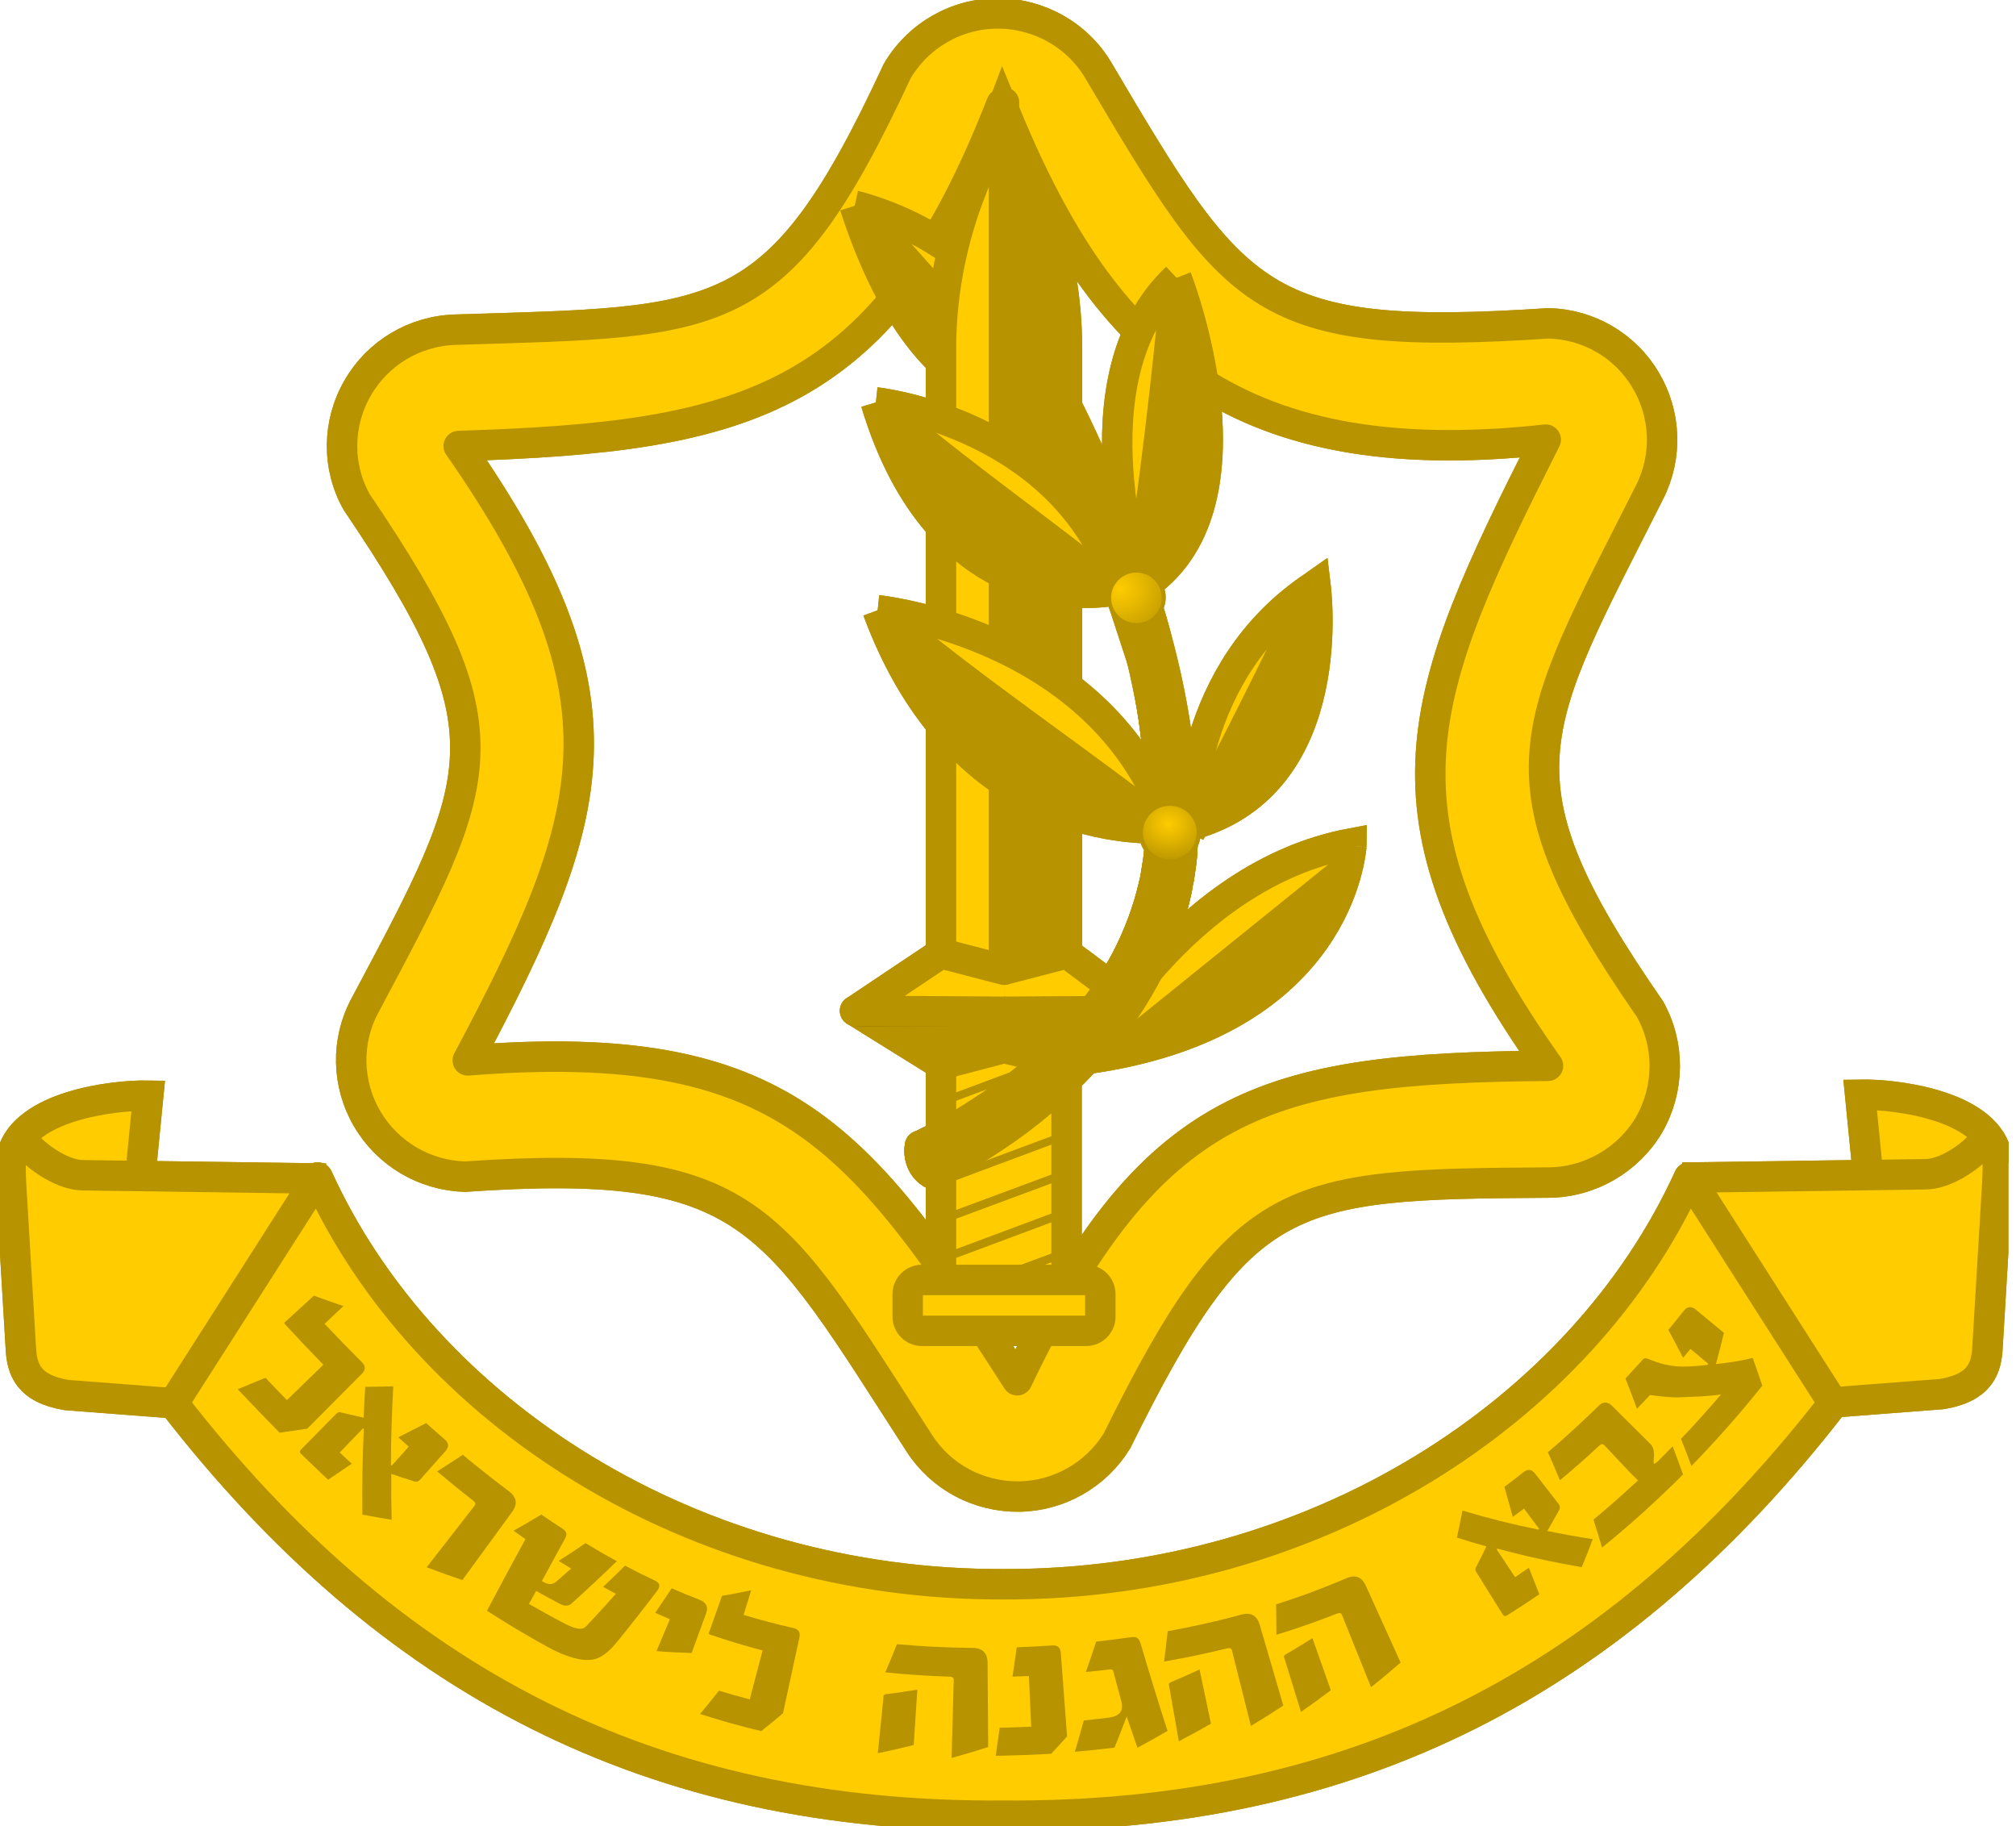 <svg width="53" height="48" viewBox="0 0 53 48" fill="none" xmlns="http://www.w3.org/2000/svg">
<g clip-path="url(#clip0_11_1009)">
<path d="M49.116 30.935L50.788 30.94C51.27 30.941 52 30.715 52.479 30.303C52.131 29.048 49.85 28.758 48.902 28.775L49.116 30.935Z" fill="#FFCC00" stroke="#B79300" stroke-width="0.8"/>
<path d="M44.621 30.949L44.551 37.142L51.052 36.643C52.061 36.473 52.226 35.961 52.252 35.395L52.502 31.215C52.502 31.215 52.543 30.56 52.506 30.386C52.437 30.058 52.188 29.976 51.993 30.175C51.75 30.424 51.135 30.87 50.602 30.866L44.621 30.949Z" fill="#FFCC00" stroke="#B79300" stroke-width="0.8"/>
<path d="M3.684 30.961L2.012 30.965C1.529 30.966 0.799 30.741 0.32 30.329C0.668 29.073 2.95 28.783 3.897 28.8L3.684 30.961Z" fill="#FFCC00" stroke="#B79300" stroke-width="0.8"/>
<path d="M8.178 30.975L8.248 37.168L1.747 36.669C0.738 36.499 0.573 35.986 0.547 35.421L0.297 31.241C0.297 31.241 0.256 30.586 0.293 30.412C0.362 30.084 0.611 30.002 0.806 30.201C1.049 30.449 1.664 30.896 2.197 30.892L8.178 30.975Z" fill="#FFCC00" stroke="#B79300" stroke-width="0.8"/>
<path fill-rule="evenodd" clip-rule="evenodd" d="M26.23 0.353C25.145 0.353 24.132 0.936 23.584 1.875C20.432 8.662 18.991 8.446 11.964 8.666C10.892 8.702 9.926 9.285 9.402 10.2C8.866 11.128 8.854 12.27 9.378 13.197C13.488 19.266 12.803 20.402 9.593 26.434C9.092 27.361 9.116 28.491 9.652 29.407C10.188 30.322 11.154 30.893 12.214 30.929C19.773 30.408 20.289 31.941 24.168 37.934C24.74 38.826 25.683 39.35 26.744 39.337C27.793 39.326 28.816 38.767 29.364 37.875C32.647 31.237 33.835 31.126 40.722 31.084C41.807 31.072 42.807 30.489 43.356 29.562C43.892 28.622 43.904 27.469 43.38 26.529C39.151 20.428 40.214 19.194 43.368 12.936C43.844 11.996 43.797 10.879 43.26 9.986C41.03 11.368 41.03 11.368 43.26 9.986C42.724 9.083 41.759 8.524 40.71 8.5C33.109 8.999 32.476 7.94 28.875 1.852C28.327 0.924 27.314 0.353 26.23 0.353V0.353ZM26.242 3.41C30.13 9.996 32.303 12.214 40.638 11.557C37.249 18.28 35.959 21.328 40.698 28.016C33.224 28.076 30.258 28.929 26.744 36.281V36.281C22.596 29.838 20.61 27.214 12.298 27.873C15.774 21.342 16.669 18.353 12.06 11.723C19.645 11.485 22.845 10.955 26.242 3.41V3.41Z" fill="#FFCC00"/>
<path fill-rule="evenodd" clip-rule="evenodd" d="M26.328 2.73C28.88 9.056 32.269 12.474 40.637 11.556C37.248 18.28 35.958 21.328 40.697 28.015C33.223 28.076 30.257 28.929 26.743 36.281V36.281C22.595 29.838 20.609 27.213 12.297 27.873C15.773 21.341 16.668 18.352 12.059 11.723C19.644 11.485 23.256 10.578 26.328 2.731V2.73Z" stroke="#B79300" stroke-width="0.8" stroke-linecap="round" stroke-linejoin="round"/>
<path d="M24.189 30.117C24.189 30.117 24.21 30.107 24.241 30.096C24.283 30.075 24.336 30.054 24.41 30.012C24.568 29.938 24.79 29.823 25.064 29.665C25.349 29.507 25.676 29.296 26.056 29.044C26.425 28.791 26.837 28.486 27.248 28.117C27.67 27.749 28.092 27.328 28.503 26.854C28.904 26.369 29.295 25.822 29.611 25.222C29.928 24.611 30.181 23.948 30.339 23.253C30.36 23.169 30.381 23.074 30.392 22.99L30.434 22.727C30.466 22.548 30.476 22.369 30.497 22.19L30.508 22.053V22.021C30.508 22.021 30.508 22.011 30.508 22.021V22.011V21.99V21.916L30.518 21.632C30.529 21.442 30.518 21.264 30.518 21.074C30.508 20.337 30.434 19.59 30.328 18.863C30.223 18.137 30.065 17.421 29.896 16.737C29.548 15.368 29.115 14.126 28.704 13.073C28.292 12.02 27.892 11.157 27.607 10.567C27.459 10.273 27.343 10.041 27.259 9.883C27.174 9.725 27.132 9.641 27.132 9.641L27.417 9.483C27.417 9.483 27.459 9.567 27.554 9.725C27.638 9.883 27.765 10.115 27.913 10.409C28.218 10.999 28.63 11.862 29.073 12.915C29.516 13.968 29.98 15.231 30.36 16.61C30.74 17.989 31.035 19.505 31.088 21.053C31.088 21.242 31.099 21.453 31.099 21.632V21.916V21.99V22.011V22.032V22.064L31.088 22.211C31.078 22.411 31.067 22.601 31.035 22.79L30.993 23.074C30.972 23.169 30.951 23.264 30.94 23.359C30.782 24.117 30.529 24.843 30.191 25.506C29.854 26.159 29.453 26.759 29.031 27.285C28.609 27.812 28.166 28.265 27.733 28.654C27.301 29.044 26.879 29.381 26.488 29.654C26.098 29.928 25.75 30.149 25.454 30.328C25.159 30.507 24.927 30.633 24.758 30.718C24.674 30.76 24.61 30.791 24.568 30.812C24.526 30.833 24.494 30.844 24.494 30.844L24.463 30.823C24.252 30.686 24.136 30.402 24.188 30.117H24.189Z" fill="#FFCC00" stroke="#B79300" stroke-width="0.8" stroke-miterlimit="10" stroke-linejoin="round"/>
<path fill-rule="evenodd" clip-rule="evenodd" d="M26.23 0.353C25.145 0.353 24.132 0.935 23.584 1.875C20.432 8.662 18.991 8.445 11.964 8.666C10.892 8.701 9.926 9.284 9.402 10.2C8.866 11.128 8.854 12.269 9.378 13.197C13.488 19.266 12.803 20.401 9.593 26.433C9.092 27.361 9.116 28.491 9.652 29.406C10.188 30.322 11.154 30.893 12.214 30.929C19.773 30.408 20.289 31.941 24.168 37.934C24.74 38.826 25.729 39.349 26.79 39.337C27.839 39.325 28.816 38.766 29.364 37.874C32.647 31.236 33.835 31.125 40.722 31.084C41.807 31.072 42.807 30.489 43.356 29.561C43.892 28.622 43.904 27.469 43.38 26.529C39.151 20.428 40.214 19.193 43.368 12.935C43.844 11.996 43.797 10.878 43.26 9.986V9.986C42.724 9.082 41.759 8.523 40.71 8.499C33.109 8.999 32.476 7.94 28.875 1.851C28.327 0.923 27.314 0.353 26.23 0.353V0.353Z" stroke="#B79300" stroke-width="0.8"/>
<path d="M24.738 26.844V34.023H26.384H28.04V26.844H24.738Z" fill="#FFCC00" stroke="#B79300" stroke-width="0.8" stroke-miterlimit="10"/>
<path d="M28.027 28.694L24.777 29.904L24.834 30.107L28.027 28.915V28.694Z" fill="#B79300"/>
<path d="M24.762 29.074L28 27.864V27.643L24.762 28.853V29.074Z" fill="#B79300"/>
<path d="M22.469 5.408C22.469 5.408 27.049 6.437 27.247 10.533L22.469 5.408Z" fill="#FFCC00"/>
<path d="M22.469 5.408C22.469 5.408 27.049 6.437 27.247 10.533" stroke="#B79300" stroke-width="0.8" stroke-miterlimit="10"/>
<path d="M27.247 10.533C27.247 10.537 27.247 10.541 27.248 10.545C27.237 10.535 24.336 11.166 22.469 5.408" fill="#B79300"/>
<path d="M27.247 10.533C27.247 10.537 27.247 10.541 27.248 10.545C27.237 10.535 24.336 11.166 22.469 5.408" stroke="#B79300" stroke-width="0.8" stroke-miterlimit="10"/>
<path d="M22.469 5.408C24.295 7.271 25.556 8.945 27.016 10.356L27.248 10.535" stroke="#B79300" stroke-width="0.8" stroke-miterlimit="10"/>
<path d="M25.413 5.313L26.395 2.646V26.366H24.738V20.536V9.166C24.738 7.85 24.97 6.555 25.413 5.313H25.413Z" fill="#FFCC00"/>
<path d="M27.376 5.313L26.395 2.646V26.366H28.051V20.536V9.166C28.051 7.85 27.819 6.555 27.376 5.313H27.376Z" fill="#B79300"/>
<path d="M28.027 32.806L24.738 34.023V34.254L28.027 33.038V32.806Z" fill="#B79300"/>
<path d="M28.558 34.981H24.233C24.032 34.981 23.863 34.812 23.863 34.612V34.012C23.863 33.812 24.032 33.644 24.233 33.644H28.558C28.758 33.644 28.927 33.812 28.927 34.012V34.612C28.927 34.812 28.758 34.981 28.558 34.981Z" fill="#FFCC00" stroke="#B79300" stroke-width="0.8" stroke-miterlimit="10"/>
<path d="M28.028 31.753L24.773 32.968V33.2L28.028 31.985V31.753Z" fill="#B79300"/>
<path d="M28.027 30.73L24.77 31.939V32.17L28.027 30.962V30.73Z" fill="#B79300"/>
<path d="M28.026 29.722L24.762 30.938V31.16L28.026 29.943V29.722Z" fill="#B79300"/>
<path d="M26.395 25.674V2.693" stroke="#B79300" stroke-width="0.8" stroke-miterlimit="10" stroke-linecap="round" stroke-linejoin="round"/>
<path d="M31.389 21.665C31.354 21.676 31.318 21.686 31.282 21.695C31.282 21.695 31.177 17.626 34.564 15.392" fill="#FFCC00"/>
<path d="M31.389 21.665C31.354 21.676 31.318 21.686 31.282 21.695C31.282 21.695 31.177 17.626 34.564 15.392" stroke="#B79300" stroke-width="0.8" stroke-miterlimit="10"/>
<path d="M34.562 15.391C34.568 15.387 34.575 15.383 34.582 15.378C34.585 15.403 35.297 20.528 31.387 21.665" fill="#B79300"/>
<path d="M34.562 15.391C34.568 15.387 34.575 15.383 34.582 15.378C34.585 15.403 35.297 20.528 31.387 21.665" stroke="#B79300" stroke-width="0.8" stroke-miterlimit="10"/>
<path d="M30.93 7.303C30.93 7.303 33.304 13.356 29.98 15.462L30.93 7.303Z" fill="#B79300"/>
<path d="M30.93 7.303C30.93 7.303 33.304 13.356 29.98 15.462" stroke="#B79300" stroke-width="0.8" stroke-miterlimit="10"/>
<path d="M29.982 15.462C29.982 15.462 28.104 9.956 30.932 7.303L29.982 15.462Z" fill="#FFCC00"/>
<path d="M29.982 15.462C29.982 15.462 28.104 9.956 30.932 7.303" stroke="#B79300" stroke-width="0.8" stroke-miterlimit="10"/>
<path d="M35.527 22.234C35.473 22.808 34.886 26.945 28.59 27.832L35.527 22.234Z" fill="#B79300"/>
<path d="M35.527 22.234C35.473 22.808 34.886 26.945 28.59 27.832" stroke="#B79300" stroke-width="0.8" stroke-miterlimit="10"/>
<path d="M26.358 2.828L25.413 5.313C24.97 6.556 24.738 7.85 24.738 9.166V20.537V26.366H26.395H28.051V20.537V9.166C28.051 7.85 27.819 6.556 27.376 5.313L26.358 2.828Z" stroke="#B79300" stroke-width="0.8" stroke-miterlimit="10"/>
<path d="M23.074 16.041C25.712 18.248 28.26 19.919 30.765 21.884" stroke="black" stroke-width="0.8" stroke-miterlimit="10"/>
<path d="M23.074 16.041C23.074 16.041 29.035 16.652 30.755 21.758C30.755 21.757 30.734 21.759 30.694 21.762" fill="#FFCC00"/>
<path d="M23.074 16.041C23.074 16.041 29.035 16.652 30.755 21.758C30.755 21.757 30.734 21.759 30.694 21.762" stroke="#B79300" stroke-width="0.8" stroke-miterlimit="10"/>
<path d="M30.694 21.762C30.101 21.803 25.28 22.013 23.074 16.041L30.694 21.762Z" fill="#B79300"/>
<path d="M30.694 21.762C30.101 21.803 25.28 22.013 23.074 16.041" stroke="#B79300" stroke-width="0.8" stroke-miterlimit="10"/>
<path d="M23.074 16.041C25.712 18.248 28.26 19.919 30.765 21.884" stroke="#B79300" stroke-width="0.8" stroke-miterlimit="10"/>
<path d="M34.573 15.378C33.467 17.651 32.44 19.757 31.281 21.885" stroke="#B79300" stroke-width="0.8" stroke-miterlimit="10"/>
<path d="M28.59 27.832C28.59 27.832 33.523 23.922 35.522 22.279" stroke="#B79300" stroke-width="0.8" stroke-miterlimit="10"/>
<path d="M29.561 15.567C27.298 14.117 25.046 12.729 23.199 10.766" stroke="black" stroke-width="0.8" stroke-miterlimit="10"/>
<path d="M30.93 7.303C30.675 10.051 30.33 12.89 29.98 15.199V15.462" stroke="#B79300" stroke-width="0.8" stroke-miterlimit="10"/>
<path fill-rule="evenodd" clip-rule="evenodd" d="M8.351 30.95L4.559 36.887C10.223 44.193 17.124 47.791 26.377 47.726C35.63 47.791 42.532 44.193 48.196 36.887L44.403 30.95C41.593 37.128 34.537 41.672 26.377 41.642C18.217 41.672 11.161 37.128 8.351 30.95Z" fill="#FFCC00" stroke="#B79300" stroke-width="0.8" stroke-linecap="round" stroke-linejoin="round"/>
<path d="M29.374 15.501C28.845 15.64 24.709 16.184 23.027 10.578L29.374 15.501Z" fill="#B79300"/>
<path d="M29.374 15.501C28.845 15.64 24.709 16.184 23.027 10.578" stroke="#B79300" stroke-width="0.8" stroke-miterlimit="10"/>
<path d="M23.027 10.578C23.027 10.578 27.992 11.103 29.424 15.497C29.424 15.496 29.407 15.498 29.374 15.501" fill="#FFCC00"/>
<path d="M23.027 10.578C23.027 10.578 27.992 11.103 29.424 15.497C29.424 15.496 29.407 15.498 29.374 15.501" stroke="#B79300" stroke-width="0.8" stroke-miterlimit="10"/>
<path d="M23.027 10.578C25.224 12.477 27.347 13.915 29.433 15.606" stroke="#B79300" stroke-width="0.8" stroke-miterlimit="10"/>
<path d="M26.395 27.548L24.748 27.98L22.48 26.569L26.395 26.595" fill="#B79300"/>
<path d="M26.395 27.548L24.748 27.98L22.48 26.569L26.395 26.595" stroke="#B79300" stroke-width="0.8" stroke-miterlimit="10" stroke-linecap="round" stroke-linejoin="round"/>
<path d="M26.395 27.549L28.209 27.98L30.075 26.571L26.395 26.596" fill="#B79300"/>
<path d="M26.395 27.549L28.209 27.98L30.075 26.571L26.395 26.596" stroke="#B79300" stroke-width="0.8" stroke-miterlimit="10" stroke-linecap="round" stroke-linejoin="round"/>
<path d="M22.523 26.569H29.398" stroke="black" stroke-width="0.8" stroke-miterlimit="10"/>
<path d="M26.395 26.595L30.075 26.571L28.051 25.059L26.395 25.49" fill="#FFCC00"/>
<path d="M26.395 26.595L30.075 26.571L28.051 25.059L26.395 25.49" stroke="#B79300" stroke-width="0.8" stroke-miterlimit="10" stroke-linecap="round" stroke-linejoin="round"/>
<path d="M26.395 26.595L22.48 26.569L24.738 25.059L26.395 25.49" fill="#FFCC00"/>
<path d="M26.395 26.595L22.48 26.569L24.738 25.059L26.395 25.49" stroke="#B79300" stroke-width="0.8" stroke-miterlimit="10" stroke-linecap="round" stroke-linejoin="round"/>
<path d="M28.59 27.832C28.565 27.826 31.022 23.009 35.532 22.168C35.532 22.172 35.53 22.195 35.527 22.233" fill="#FFCC00"/>
<path d="M28.59 27.832C28.565 27.826 31.022 23.009 35.532 22.168C35.532 22.172 35.53 22.195 35.527 22.233" stroke="#B79300" stroke-width="0.8" stroke-miterlimit="10"/>
<path d="M24.189 30.116C24.189 30.116 24.21 30.106 24.241 30.095C24.283 30.074 24.336 30.053 24.41 30.011C24.568 29.937 24.79 29.822 25.064 29.664C25.349 29.506 25.676 29.295 26.056 29.043C26.425 28.79 26.837 28.485 27.248 28.116C27.67 27.747 28.092 27.326 28.503 26.853C28.904 26.368 29.295 25.821 29.611 25.221C29.928 24.61 30.181 23.947 30.339 23.252C30.36 23.168 30.381 23.073 30.392 22.989L30.434 22.726C30.466 22.547 30.476 22.368 30.497 22.189L30.508 22.052V22.02C30.508 22.02 30.508 22.01 30.508 22.02V22.01V21.989V21.915L30.518 21.631C30.529 21.441 30.518 21.262 30.518 21.073C30.508 20.336 30.434 19.588 30.328 18.862C30.223 18.136 29.965 17.067 29.796 16.382L30.26 16.256C30.64 17.635 31.035 19.504 31.088 21.052C31.088 21.241 31.099 21.452 31.099 21.631V21.915V21.989V22.01V22.031V22.062L31.088 22.21C31.078 22.41 31.067 22.599 31.035 22.789L30.993 23.073C30.972 23.168 30.951 23.263 30.94 23.357C30.782 24.115 30.529 24.842 30.191 25.505C29.854 26.158 29.453 26.758 29.031 27.284C28.609 27.811 28.166 28.263 27.733 28.653C27.301 29.043 26.879 29.379 26.488 29.653C26.098 29.927 25.75 30.148 25.454 30.327C25.159 30.506 24.927 30.632 24.758 30.716C24.674 30.759 24.61 30.79 24.568 30.811C24.526 30.832 24.494 30.843 24.494 30.843L24.463 30.822C24.252 30.685 24.136 30.401 24.188 30.116H24.189Z" fill="#B79300" stroke="#B79300" stroke-width="0.8" stroke-miterlimit="10" stroke-linejoin="round"/>
<path d="M29.876 15.146C30.182 15.146 30.435 15.399 30.435 15.704C30.435 16.009 30.182 16.262 29.876 16.262C29.57 16.262 29.317 16.009 29.317 15.704C29.317 15.399 29.57 15.146 29.876 15.146ZM29.876 14.935C29.443 14.935 29.105 15.283 29.105 15.704C29.105 16.136 29.454 16.473 29.876 16.473C30.298 16.473 30.646 16.125 30.646 15.704C30.646 15.283 30.308 14.935 29.876 14.935Z" fill="#B79300"/>
<path d="M29.876 16.378C29.506 16.378 29.211 16.083 29.211 15.714C29.211 15.346 29.506 15.051 29.876 15.051C30.245 15.051 30.54 15.346 30.54 15.714C30.54 16.083 30.245 16.378 29.876 16.378Z" fill="url(#paint0_radial_11_1009)"/>
<path d="M30.754 21.295C31.081 21.295 31.355 21.558 31.355 21.895C31.355 22.221 31.091 22.495 30.754 22.495C30.427 22.495 30.152 22.232 30.152 21.895C30.163 21.558 30.427 21.295 30.754 21.295ZM30.754 21.084C30.311 21.084 29.941 21.442 29.941 21.895C29.941 22.337 30.3 22.706 30.754 22.706C31.197 22.706 31.566 22.348 31.566 21.895C31.566 21.442 31.207 21.084 30.754 21.084Z" fill="#B79300"/>
<path d="M30.754 22.59C30.363 22.59 30.047 22.275 30.047 21.885C30.047 21.495 30.363 21.18 30.754 21.18C31.144 21.18 31.461 21.495 31.461 21.885C31.461 22.275 31.144 22.59 30.754 22.59Z" fill="url(#paint1_radial_11_1009)"/>
<path d="M28.493 45.222C28.705 45.201 28.918 45.177 29.13 45.151C29.433 45.113 29.552 44.985 29.473 44.694C29.403 44.439 29.335 44.184 29.267 43.928C29.255 43.891 29.228 43.875 29.185 43.88C28.973 43.906 28.76 43.928 28.547 43.949C28.641 43.683 28.731 43.416 28.818 43.149C29.12 43.116 29.421 43.078 29.721 43.036C29.806 43.023 29.866 43.03 29.901 43.057C29.937 43.081 29.968 43.137 29.994 43.225C30.217 43.985 30.451 44.743 30.694 45.498C30.434 45.649 30.17 45.796 29.903 45.94C29.807 45.666 29.713 45.393 29.62 45.118C29.517 45.392 29.411 45.665 29.3 45.937C28.953 45.98 28.605 46.016 28.257 46.046C28.338 45.772 28.417 45.497 28.493 45.222Z" fill="#B79300"/>
<path d="M19.748 41.8C19.495 41.855 19.24 41.904 18.981 41.947C18.867 42.269 18.754 42.59 18.64 42.912C18.624 42.935 18.632 42.953 18.663 42.964C19.119 43.121 19.581 43.261 20.048 43.383L19.71 44.669C19.439 44.598 19.17 44.522 18.902 44.44C18.739 44.646 18.573 44.85 18.404 45.053C18.935 45.224 19.472 45.374 20.012 45.503C20.207 45.349 20.398 45.192 20.585 45.033L21.017 43.039C21.049 42.89 20.975 42.82 20.86 42.794C20.418 42.694 19.981 42.579 19.55 42.448C19.616 42.232 19.682 42.016 19.748 41.8Z" fill="#B79300"/>
<path d="M38.301 40.416C38.354 40.179 38.403 39.942 38.447 39.705C39.089 39.899 39.752 40.066 40.43 40.203C40.464 40.206 40.471 40.195 40.451 40.168C40.322 39.997 40.193 39.825 40.065 39.654C39.967 39.727 39.868 39.799 39.77 39.871C39.699 39.607 39.625 39.344 39.549 39.083C39.634 39.019 39.718 38.955 39.803 38.891C39.888 38.825 39.972 38.76 40.056 38.693C40.168 38.605 40.27 38.62 40.362 38.74C40.566 39.002 40.77 39.265 40.973 39.528C41.013 39.582 41.02 39.634 40.994 39.681C40.892 39.869 40.786 40.056 40.678 40.242C41.071 40.323 41.47 40.395 41.873 40.457C41.782 40.703 41.685 40.949 41.584 41.194C40.834 41.065 40.1 40.905 39.389 40.712C39.349 40.703 39.339 40.714 39.359 40.744C39.517 40.982 39.674 41.219 39.831 41.456C39.953 41.375 40.074 41.293 40.194 41.209C40.287 41.441 40.379 41.673 40.469 41.906C40.188 42.098 39.903 42.284 39.613 42.465C39.57 42.492 39.532 42.48 39.5 42.428L38.811 41.322C38.779 41.27 38.777 41.229 38.803 41.198C38.898 41.015 38.989 40.832 39.076 40.648C38.815 40.575 38.556 40.498 38.301 40.416L38.301 40.416Z" fill="#B79300"/>
<path d="M34.203 44.998L33.774 43.612L33.751 43.54C33.754 43.524 33.769 43.507 33.797 43.488C34.036 43.349 34.272 43.206 34.504 43.059L34.987 44.429C34.731 44.623 34.469 44.813 34.203 44.998Z" fill="#B79300"/>
<path d="M33.548 42.171C33.818 42.086 34.086 41.994 34.351 41.898C34.703 41.769 35.052 41.632 35.395 41.484C35.63 41.383 35.802 41.447 35.91 41.687L36.822 43.7C36.569 43.921 36.309 44.138 36.044 44.349L35.28 42.449C35.259 42.399 35.216 42.388 35.148 42.414C34.625 42.621 34.094 42.806 33.556 42.971C33.556 42.704 33.554 42.438 33.548 42.171Z" fill="#B79300"/>
<path d="M30.991 45.77L30.74 44.338L30.727 44.264C30.732 44.249 30.749 44.234 30.778 44.218C31.034 44.11 31.286 43.998 31.536 43.883L31.836 45.307C31.559 45.466 31.277 45.62 30.991 45.77Z" fill="#B79300"/>
<path d="M30.698 42.877C30.979 42.826 31.259 42.77 31.537 42.709C31.906 42.628 32.273 42.539 32.636 42.44C32.885 42.373 33.046 42.461 33.119 42.713L33.738 44.831C33.459 45.014 33.175 45.193 32.886 45.367L32.387 43.38C32.374 43.328 32.332 43.311 32.261 43.328C31.713 43.462 31.16 43.577 30.604 43.674C30.638 43.408 30.669 43.143 30.698 42.877Z" fill="#B79300"/>
<path d="M40.694 38.172C40.802 38.416 40.907 38.662 41.01 38.909C41.349 38.627 41.68 38.337 42.004 38.037C42.021 38.021 42.037 38.006 42.054 37.99C42.099 37.949 42.141 37.949 42.18 37.991L42.71 38.554C42.856 38.709 42.975 38.831 43.062 38.913C42.682 39.267 42.292 39.612 41.892 39.944C41.97 40.187 42.045 40.432 42.117 40.678C42.862 40.075 43.572 39.432 44.246 38.756C44.158 38.509 44.067 38.263 43.974 38.018C43.856 38.139 43.737 38.259 43.617 38.378C43.312 38.68 43.621 38.187 43.389 37.956L42.374 36.947C42.261 36.834 42.132 36.849 42.043 36.937C41.608 37.365 41.158 37.778 40.694 38.172L40.694 38.172Z" fill="#B79300"/>
<path d="M44.467 38.534C44.378 38.295 44.287 38.057 44.193 37.821C44.556 37.44 44.907 37.05 45.247 36.65C44.982 36.701 44.577 36.711 44.106 36.73C43.976 36.734 43.728 36.716 43.377 36.669C43.264 36.791 43.15 36.911 43.035 37.03C42.937 36.762 42.836 36.497 42.732 36.233C42.886 36.069 43.038 35.903 43.189 35.735C43.224 35.696 43.273 35.692 43.338 35.721C43.624 35.845 43.911 35.913 44.198 35.921C44.354 35.924 44.575 35.912 44.856 35.881C44.916 35.877 44.919 35.853 44.867 35.81L44.441 35.459C44.378 35.536 44.313 35.613 44.248 35.689C44.121 35.443 43.991 35.199 43.859 34.956C43.997 34.791 44.133 34.623 44.266 34.455C44.358 34.338 44.463 34.326 44.581 34.422C44.828 34.626 45.075 34.83 45.322 35.035C45.256 35.308 45.186 35.581 45.111 35.855C45.404 35.824 45.736 35.78 46.078 35.693C46.165 35.934 46.249 36.178 46.331 36.422C45.746 37.154 45.124 37.859 44.467 38.534L44.467 38.534Z" fill="#B79300"/>
<path d="M26.177 46.151C26.213 45.905 26.248 45.659 26.282 45.413C26.332 45.412 26.381 45.411 26.431 45.41C26.657 45.404 26.883 45.397 27.11 45.387L27.05 44.055C26.907 44.061 26.763 44.066 26.619 44.071C26.657 43.814 26.694 43.557 26.73 43.3C27.042 43.288 27.353 43.272 27.664 43.251C27.785 43.243 27.877 43.29 27.888 43.442L28.053 45.642C27.916 45.795 27.776 45.947 27.635 46.098C27.239 46.122 26.843 46.137 26.448 46.146C26.358 46.148 26.267 46.15 26.177 46.151L26.177 46.151Z" fill="#B79300"/>
<path d="M17.226 42.394C17.372 42.18 17.516 41.964 17.659 41.748C17.898 41.854 18.14 41.954 18.385 42.048C18.566 42.118 18.627 42.237 18.563 42.41L18.554 42.434C18.431 42.773 18.308 43.111 18.184 43.449C17.878 43.441 17.569 43.425 17.259 43.4L17.612 42.562C17.483 42.508 17.354 42.452 17.226 42.394L17.226 42.394Z" fill="#B79300"/>
<path d="M14.232 39.81C13.991 39.955 13.746 40.096 13.5 40.236C13.604 40.309 13.709 40.382 13.814 40.455C13.472 41.08 13.134 41.708 12.802 42.339C13.315 42.67 13.842 42.986 14.381 43.282C14.895 43.566 15.305 43.669 15.579 43.623C15.782 43.592 15.996 43.438 16.222 43.158C16.587 42.71 16.943 42.257 17.29 41.797C17.302 41.779 17.311 41.763 17.317 41.749C17.357 41.664 17.325 41.597 17.221 41.548C16.955 41.423 16.692 41.291 16.432 41.153C16.242 41.342 16.05 41.528 15.855 41.713C15.967 41.774 16.079 41.834 16.192 41.893C15.947 42.168 15.698 42.441 15.445 42.711C15.386 42.782 15.322 42.815 15.253 42.811C15.162 42.815 15.022 42.768 14.836 42.671C14.522 42.508 14.212 42.337 13.906 42.16C13.969 42.046 14.032 41.932 14.095 41.819C14.305 41.936 14.516 42.051 14.729 42.163C14.83 42.216 14.921 42.217 14.999 42.172C15.414 41.801 15.82 41.423 16.216 41.036C15.939 40.885 15.664 40.727 15.393 40.562C15.161 40.721 14.926 40.877 14.688 41.029C14.796 41.097 14.905 41.164 15.014 41.23C15.016 41.229 15.017 41.228 15.019 41.227C14.888 41.343 14.756 41.458 14.623 41.573C14.495 41.673 14.4 41.649 14.246 41.557C14.45 41.181 14.654 40.805 14.86 40.431C14.917 40.333 14.894 40.251 14.792 40.185C14.604 40.063 14.417 39.938 14.232 39.81L14.232 39.81Z" fill="#B79300"/>
<path d="M12.167 38.24C12.269 38.325 12.372 38.409 12.475 38.493C12.623 38.613 12.773 38.732 12.923 38.849C13.073 38.966 13.225 39.082 13.377 39.196C13.585 39.351 13.615 39.534 13.46 39.746L12.155 41.533C11.841 41.426 11.528 41.314 11.217 41.196L12.477 39.577C12.509 39.537 12.499 39.495 12.45 39.453C12.447 39.451 12.444 39.448 12.441 39.446C12.12 39.196 11.805 38.939 11.493 38.677C11.719 38.533 11.944 38.387 12.167 38.24L12.167 38.24Z" fill="#B79300"/>
<path d="M23.077 46.085L23.224 44.638L23.232 44.562C23.241 44.549 23.261 44.539 23.294 44.532C23.57 44.497 23.844 44.457 24.116 44.413L24.021 45.868C23.71 45.946 23.395 46.019 23.077 46.085Z" fill="#B79300"/>
<path d="M23.581 43.218C23.864 43.243 24.148 43.264 24.433 43.28C24.811 43.3 25.191 43.312 25.57 43.316C25.829 43.318 25.961 43.447 25.963 43.711L25.979 45.922C25.662 46.023 25.342 46.119 25.017 46.209L25.073 44.156C25.075 44.102 25.039 44.074 24.966 44.071C24.4 44.053 23.836 44.017 23.274 43.959C23.379 43.713 23.481 43.466 23.581 43.218Z" fill="#B79300"/>
<path d="M9.028 34.331C8.77 34.242 8.511 34.151 8.252 34.057C7.999 34.288 7.747 34.519 7.494 34.75C7.469 34.764 7.468 34.783 7.49 34.807C7.823 35.167 8.16 35.522 8.501 35.873L7.543 36.802C7.353 36.608 7.165 36.411 6.979 36.214C6.736 36.316 6.494 36.416 6.25 36.516C6.611 36.901 6.977 37.282 7.351 37.659C7.593 37.626 7.835 37.591 8.076 37.554L9.52 36.103C9.628 35.995 9.602 35.894 9.515 35.807C9.184 35.476 8.857 35.139 8.533 34.797C8.698 34.642 8.863 34.486 9.028 34.331L9.028 34.331Z" fill="#B79300"/>
<path d="M9.602 36.453C9.848 36.451 10.094 36.446 10.339 36.44C10.302 37.118 10.28 37.802 10.277 38.493C10.281 38.526 10.294 38.531 10.316 38.506C10.459 38.346 10.602 38.186 10.745 38.026C10.653 37.944 10.562 37.862 10.471 37.779C10.716 37.656 10.961 37.532 11.204 37.406C11.284 37.479 11.365 37.55 11.447 37.622C11.529 37.694 11.611 37.765 11.693 37.837C11.803 37.931 11.808 38.035 11.707 38.147C11.486 38.396 11.266 38.645 11.045 38.893C10.998 38.942 10.949 38.959 10.898 38.942C10.694 38.878 10.491 38.811 10.287 38.742C10.283 39.142 10.286 39.544 10.296 39.948C10.039 39.906 9.783 39.861 9.526 39.813C9.516 39.062 9.53 38.32 9.564 37.584C9.564 37.543 9.551 37.535 9.526 37.562C9.328 37.768 9.13 37.974 8.932 38.179C9.036 38.278 9.141 38.376 9.247 38.474C9.04 38.615 8.833 38.755 8.626 38.895C8.384 38.669 8.146 38.441 7.91 38.211C7.875 38.177 7.879 38.138 7.921 38.094L8.838 37.163C8.881 37.12 8.92 37.107 8.957 37.126C9.157 37.173 9.357 37.22 9.558 37.264C9.57 36.993 9.585 36.722 9.602 36.453Z" fill="#B79300"/>
<path d="M49.116 30.935L50.788 30.94C51.27 30.941 52 30.715 52.479 30.303C52.131 29.048 49.85 28.758 48.902 28.775L49.116 30.935Z" fill="#FFCC00" stroke="#B79300" stroke-width="0.8"/>
<path d="M44.621 30.949L44.551 37.142L51.052 36.643C52.061 36.473 52.226 35.961 52.252 35.395L52.502 31.215C52.502 31.215 52.543 30.56 52.506 30.386C52.437 30.058 52.188 29.976 51.993 30.175C51.75 30.424 51.135 30.87 50.602 30.866L44.621 30.949Z" fill="#FFCC00" stroke="#B79300" stroke-width="0.8"/>
<path d="M3.684 30.961L2.012 30.965C1.529 30.966 0.799 30.741 0.32 30.329C0.668 29.073 2.95 28.783 3.897 28.8L3.684 30.961Z" fill="#FFCC00" stroke="#B79300" stroke-width="0.8"/>
<path d="M8.178 30.975L8.248 37.168L1.747 36.669C0.738 36.499 0.573 35.986 0.547 35.421L0.297 31.241C0.297 31.241 0.256 30.586 0.293 30.412C0.362 30.084 0.611 30.002 0.806 30.201C1.049 30.449 1.664 30.896 2.197 30.892L8.178 30.975Z" fill="#FFCC00" stroke="#B79300" stroke-width="0.8"/>
<path fill-rule="evenodd" clip-rule="evenodd" d="M26.23 0.353C25.145 0.353 24.132 0.936 23.584 1.875C20.432 8.662 18.991 8.446 11.964 8.666C10.892 8.702 9.926 9.285 9.402 10.2C8.866 11.128 8.854 12.27 9.378 13.197C13.488 19.266 12.803 20.402 9.593 26.434C9.092 27.361 9.116 28.491 9.652 29.407C10.188 30.322 11.154 30.893 12.214 30.929C19.773 30.408 20.289 31.941 24.168 37.934C24.74 38.826 25.683 39.35 26.744 39.337C27.793 39.326 28.816 38.767 29.364 37.875C32.647 31.237 33.835 31.126 40.722 31.084C41.807 31.072 42.807 30.489 43.356 29.562C43.892 28.622 43.904 27.469 43.38 26.529C39.151 20.428 40.214 19.194 43.368 12.936C43.844 11.996 43.797 10.879 43.26 9.986C41.03 11.368 41.03 11.368 43.26 9.986C42.724 9.083 41.759 8.524 40.71 8.5C33.109 8.999 32.476 7.94 28.875 1.852C28.327 0.924 27.314 0.353 26.23 0.353V0.353ZM26.242 3.41C30.13 9.996 32.303 12.214 40.638 11.557C37.249 18.28 35.959 21.328 40.698 28.016C33.224 28.076 30.258 28.929 26.744 36.281V36.281C22.596 29.838 20.61 27.214 12.298 27.873C15.774 21.342 16.669 18.353 12.06 11.723C19.645 11.485 22.845 10.955 26.242 3.41V3.41Z" fill="#FFCC00"/>
<path fill-rule="evenodd" clip-rule="evenodd" d="M26.328 2.73C28.88 9.056 32.269 12.474 40.637 11.556C37.248 18.28 35.958 21.328 40.697 28.015C33.223 28.076 30.257 28.929 26.743 36.281V36.281C22.595 29.838 20.609 27.213 12.297 27.873C15.773 21.341 16.668 18.352 12.059 11.723C19.644 11.485 23.256 10.578 26.328 2.731V2.73Z" stroke="#B79300" stroke-width="0.8" stroke-linecap="round" stroke-linejoin="round"/>
<path d="M24.189 30.117C24.189 30.117 24.21 30.107 24.241 30.096C24.283 30.075 24.336 30.054 24.41 30.012C24.568 29.938 24.79 29.823 25.064 29.665C25.349 29.507 25.676 29.296 26.056 29.044C26.425 28.791 26.837 28.486 27.248 28.117C27.67 27.749 28.092 27.328 28.503 26.854C28.904 26.369 29.295 25.822 29.611 25.222C29.928 24.611 30.181 23.948 30.339 23.253C30.36 23.169 30.381 23.074 30.392 22.99L30.434 22.727C30.466 22.548 30.476 22.369 30.497 22.19L30.508 22.053V22.021C30.508 22.021 30.508 22.011 30.508 22.021V22.011V21.99V21.916L30.518 21.632C30.529 21.442 30.518 21.264 30.518 21.074C30.508 20.337 30.434 19.59 30.328 18.863C30.223 18.137 30.065 17.421 29.896 16.737C29.548 15.368 29.115 14.126 28.704 13.073C28.292 12.02 27.892 11.157 27.607 10.567C27.459 10.273 27.343 10.041 27.259 9.883C27.174 9.725 27.132 9.641 27.132 9.641L27.417 9.483C27.417 9.483 27.459 9.567 27.554 9.725C27.638 9.883 27.765 10.115 27.913 10.409C28.218 10.999 28.63 11.862 29.073 12.915C29.516 13.968 29.98 15.231 30.36 16.61C30.74 17.989 31.035 19.505 31.088 21.053C31.088 21.242 31.099 21.453 31.099 21.632V21.916V21.99V22.011V22.032V22.064L31.088 22.211C31.078 22.411 31.067 22.601 31.035 22.79L30.993 23.074C30.972 23.169 30.951 23.264 30.94 23.359C30.782 24.117 30.529 24.843 30.191 25.506C29.854 26.159 29.453 26.759 29.031 27.285C28.609 27.812 28.166 28.265 27.733 28.654C27.301 29.044 26.879 29.381 26.488 29.654C26.098 29.928 25.75 30.149 25.454 30.328C25.159 30.507 24.927 30.633 24.758 30.718C24.674 30.76 24.61 30.791 24.568 30.812C24.526 30.833 24.494 30.844 24.494 30.844L24.463 30.823C24.252 30.686 24.136 30.402 24.188 30.117H24.189Z" fill="#FFCC00" stroke="#B79300" stroke-width="0.8" stroke-miterlimit="10" stroke-linejoin="round"/>
<path fill-rule="evenodd" clip-rule="evenodd" d="M26.23 0.353C25.145 0.353 24.132 0.935 23.584 1.875C20.432 8.662 18.991 8.445 11.964 8.666C10.892 8.701 9.926 9.284 9.402 10.2C8.866 11.128 8.854 12.269 9.378 13.197C13.488 19.266 12.803 20.401 9.593 26.433C9.092 27.361 9.116 28.491 9.652 29.406C10.188 30.322 11.154 30.893 12.214 30.929C19.773 30.408 20.289 31.941 24.168 37.934C24.74 38.826 25.729 39.349 26.79 39.337C27.839 39.325 28.816 38.766 29.364 37.874C32.647 31.236 33.835 31.125 40.722 31.084C41.807 31.072 42.807 30.489 43.356 29.561C43.892 28.622 43.904 27.469 43.38 26.529C39.151 20.428 40.214 19.193 43.368 12.935C43.844 11.996 43.797 10.878 43.26 9.986V9.986C42.724 9.082 41.759 8.523 40.71 8.499C33.109 8.999 32.476 7.94 28.875 1.851C28.327 0.923 27.314 0.353 26.23 0.353V0.353Z" stroke="#B79300" stroke-width="0.8"/>
<path d="M24.738 26.844V34.023H26.384H28.04V26.844H24.738Z" fill="#FFCC00" stroke="#B79300" stroke-width="0.8" stroke-miterlimit="10"/>
<path d="M28.027 28.694L24.777 29.904L24.834 30.107L28.027 28.915V28.694Z" fill="#B79300"/>
<path d="M24.762 29.074L28 27.864V27.643L24.762 28.853V29.074Z" fill="#B79300"/>
<path d="M22.469 5.408C22.469 5.408 27.049 6.437 27.247 10.533L22.469 5.408Z" fill="#FFCC00"/>
<path d="M22.469 5.408C22.469 5.408 27.049 6.437 27.247 10.533" stroke="#B79300" stroke-width="0.8" stroke-miterlimit="10"/>
<path d="M27.247 10.533C27.247 10.537 27.247 10.541 27.248 10.545C27.237 10.535 24.336 11.166 22.469 5.408" fill="#B79300"/>
<path d="M27.247 10.533C27.247 10.537 27.247 10.541 27.248 10.545C27.237 10.535 24.336 11.166 22.469 5.408" stroke="#B79300" stroke-width="0.8" stroke-miterlimit="10"/>
<path d="M22.469 5.408C24.295 7.271 25.556 8.945 27.016 10.356L27.248 10.535" stroke="#B79300" stroke-width="0.8" stroke-miterlimit="10"/>
<path d="M25.413 5.313L26.395 2.646V26.366H24.738V20.536V9.166C24.738 7.85 24.97 6.555 25.413 5.313H25.413Z" fill="#FFCC00"/>
<path d="M27.376 5.313L26.395 2.646V26.366H28.051V20.536V9.166C28.051 7.85 27.819 6.555 27.376 5.313H27.376Z" fill="#B79300"/>
<path d="M28.027 32.806L24.738 34.023V34.254L28.027 33.038V32.806Z" fill="#B79300"/>
<path d="M28.558 34.981H24.233C24.032 34.981 23.863 34.812 23.863 34.612V34.012C23.863 33.812 24.032 33.644 24.233 33.644H28.558C28.758 33.644 28.927 33.812 28.927 34.012V34.612C28.927 34.812 28.758 34.981 28.558 34.981Z" fill="#FFCC00" stroke="#B79300" stroke-width="0.8" stroke-miterlimit="10"/>
<path d="M28.028 31.753L24.773 32.968V33.2L28.028 31.985V31.753Z" fill="#B79300"/>
<path d="M28.027 30.73L24.77 31.939V32.17L28.027 30.962V30.73Z" fill="#B79300"/>
<path d="M28.026 29.722L24.762 30.938V31.16L28.026 29.943V29.722Z" fill="#B79300"/>
<path d="M26.395 25.674V2.693" stroke="#B79300" stroke-width="0.8" stroke-miterlimit="10" stroke-linecap="round" stroke-linejoin="round"/>
<path d="M31.389 21.665C31.354 21.676 31.318 21.686 31.282 21.695C31.282 21.695 31.177 17.626 34.564 15.392" fill="#FFCC00"/>
<path d="M31.389 21.665C31.354 21.676 31.318 21.686 31.282 21.695C31.282 21.695 31.177 17.626 34.564 15.392" stroke="#B79300" stroke-width="0.8" stroke-miterlimit="10"/>
<path d="M34.562 15.391C34.568 15.387 34.575 15.383 34.582 15.378C34.585 15.403 35.297 20.528 31.387 21.665" fill="#B79300"/>
<path d="M34.562 15.391C34.568 15.387 34.575 15.383 34.582 15.378C34.585 15.403 35.297 20.528 31.387 21.665" stroke="#B79300" stroke-width="0.8" stroke-miterlimit="10"/>
<path d="M30.93 7.303C30.93 7.303 33.304 13.356 29.98 15.462L30.93 7.303Z" fill="#B79300"/>
<path d="M30.93 7.303C30.93 7.303 33.304 13.356 29.98 15.462" stroke="#B79300" stroke-width="0.8" stroke-miterlimit="10"/>
<path d="M29.982 15.462C29.982 15.462 28.104 9.956 30.932 7.303L29.982 15.462Z" fill="#FFCC00"/>
<path d="M29.982 15.462C29.982 15.462 28.104 9.956 30.932 7.303" stroke="#B79300" stroke-width="0.8" stroke-miterlimit="10"/>
<path d="M35.527 22.234C35.473 22.808 34.886 26.945 28.59 27.832L35.527 22.234Z" fill="#B79300"/>
<path d="M35.527 22.234C35.473 22.808 34.886 26.945 28.59 27.832" stroke="#B79300" stroke-width="0.8" stroke-miterlimit="10"/>
<path d="M26.358 2.828L25.413 5.313C24.97 6.556 24.738 7.85 24.738 9.166V20.537V26.366H26.395H28.051V20.537V9.166C28.051 7.85 27.819 6.556 27.376 5.313L26.358 2.828Z" stroke="#B79300" stroke-width="0.8" stroke-miterlimit="10"/>
<path d="M23.074 16.041C25.712 18.248 28.26 19.919 30.765 21.884" stroke="black" stroke-width="0.8" stroke-miterlimit="10"/>
<path d="M23.074 16.041C23.074 16.041 29.035 16.652 30.755 21.758C30.755 21.757 30.734 21.759 30.694 21.762" fill="#FFCC00"/>
<path d="M23.074 16.041C23.074 16.041 29.035 16.652 30.755 21.758C30.755 21.757 30.734 21.759 30.694 21.762" stroke="#B79300" stroke-width="0.8" stroke-miterlimit="10"/>
<path d="M30.694 21.762C30.101 21.803 25.28 22.013 23.074 16.041L30.694 21.762Z" fill="#B79300"/>
<path d="M30.694 21.762C30.101 21.803 25.28 22.013 23.074 16.041" stroke="#B79300" stroke-width="0.8" stroke-miterlimit="10"/>
<path d="M23.074 16.041C25.712 18.248 28.26 19.919 30.765 21.884" stroke="#B79300" stroke-width="0.8" stroke-miterlimit="10"/>
<path d="M34.573 15.378C33.467 17.651 32.44 19.757 31.281 21.885" stroke="#B79300" stroke-width="0.8" stroke-miterlimit="10"/>
<path d="M28.59 27.832C28.59 27.832 33.523 23.922 35.522 22.279" stroke="#B79300" stroke-width="0.8" stroke-miterlimit="10"/>
<path d="M29.561 15.567C27.298 14.117 25.046 12.729 23.199 10.766" stroke="black" stroke-width="0.8" stroke-miterlimit="10"/>
<path d="M30.93 7.303C30.675 10.051 30.33 12.89 29.98 15.199V15.462" stroke="#B79300" stroke-width="0.8" stroke-miterlimit="10"/>
<path fill-rule="evenodd" clip-rule="evenodd" d="M8.351 30.95L4.559 36.887C10.223 44.193 17.124 47.791 26.377 47.726C35.63 47.791 42.532 44.193 48.196 36.887L44.403 30.95C41.593 37.128 34.537 41.672 26.377 41.642C18.217 41.672 11.161 37.128 8.351 30.95Z" fill="#FFCC00" stroke="#B79300" stroke-width="0.8" stroke-linecap="round" stroke-linejoin="round"/>
<path d="M29.374 15.501C28.845 15.64 24.709 16.184 23.027 10.578L29.374 15.501Z" fill="#B79300"/>
<path d="M29.374 15.501C28.845 15.64 24.709 16.184 23.027 10.578" stroke="#B79300" stroke-width="0.8" stroke-miterlimit="10"/>
<path d="M23.027 10.578C23.027 10.578 27.992 11.103 29.424 15.497C29.424 15.496 29.407 15.498 29.374 15.501" fill="#FFCC00"/>
<path d="M23.027 10.578C23.027 10.578 27.992 11.103 29.424 15.497C29.424 15.496 29.407 15.498 29.374 15.501" stroke="#B79300" stroke-width="0.8" stroke-miterlimit="10"/>
<path d="M23.027 10.578C25.224 12.477 27.347 13.915 29.433 15.606" stroke="#B79300" stroke-width="0.8" stroke-miterlimit="10"/>
<path d="M26.395 27.548L24.748 27.98L22.48 26.569L26.395 26.595" fill="#B79300"/>
<path d="M26.395 27.548L24.748 27.98L22.48 26.569L26.395 26.595" stroke="#B79300" stroke-width="0.8" stroke-miterlimit="10" stroke-linecap="round" stroke-linejoin="round"/>
<path d="M26.395 27.549L28.209 27.98L30.075 26.571L26.395 26.596" fill="#B79300"/>
<path d="M26.395 27.549L28.209 27.98L30.075 26.571L26.395 26.596" stroke="#B79300" stroke-width="0.8" stroke-miterlimit="10" stroke-linecap="round" stroke-linejoin="round"/>
<path d="M22.523 26.569H29.398" stroke="black" stroke-width="0.8" stroke-miterlimit="10"/>
<path d="M26.395 26.595L30.075 26.571L28.051 25.059L26.395 25.49" fill="#FFCC00"/>
<path d="M26.395 26.595L30.075 26.571L28.051 25.059L26.395 25.49" stroke="#B79300" stroke-width="0.8" stroke-miterlimit="10" stroke-linecap="round" stroke-linejoin="round"/>
<path d="M26.395 26.595L22.48 26.569L24.738 25.059L26.395 25.49" fill="#FFCC00"/>
<path d="M26.395 26.595L22.48 26.569L24.738 25.059L26.395 25.49" stroke="#B79300" stroke-width="0.8" stroke-miterlimit="10" stroke-linecap="round" stroke-linejoin="round"/>
<path d="M28.59 27.832C28.565 27.826 31.022 23.009 35.532 22.168C35.532 22.172 35.53 22.195 35.527 22.233" fill="#FFCC00"/>
<path d="M28.59 27.832C28.565 27.826 31.022 23.009 35.532 22.168C35.532 22.172 35.53 22.195 35.527 22.233" stroke="#B79300" stroke-width="0.8" stroke-miterlimit="10"/>
<path d="M24.189 30.116C24.189 30.116 24.21 30.106 24.241 30.095C24.283 30.074 24.336 30.053 24.41 30.011C24.568 29.937 24.79 29.822 25.064 29.664C25.349 29.506 25.676 29.295 26.056 29.043C26.425 28.79 26.837 28.485 27.248 28.116C27.67 27.747 28.092 27.326 28.503 26.853C28.904 26.368 29.295 25.821 29.611 25.221C29.928 24.61 30.181 23.947 30.339 23.252C30.36 23.168 30.381 23.073 30.392 22.989L30.434 22.726C30.466 22.547 30.476 22.368 30.497 22.189L30.508 22.052V22.02C30.508 22.02 30.508 22.01 30.508 22.02V22.01V21.989V21.915L30.518 21.631C30.529 21.441 30.518 21.262 30.518 21.073C30.508 20.336 30.434 19.588 30.328 18.862C30.223 18.136 29.965 17.067 29.796 16.382L30.26 16.256C30.64 17.635 31.035 19.504 31.088 21.052C31.088 21.241 31.099 21.452 31.099 21.631V21.915V21.989V22.01V22.031V22.062L31.088 22.21C31.078 22.41 31.067 22.599 31.035 22.789L30.993 23.073C30.972 23.168 30.951 23.263 30.94 23.357C30.782 24.115 30.529 24.842 30.191 25.505C29.854 26.158 29.453 26.758 29.031 27.284C28.609 27.811 28.166 28.263 27.733 28.653C27.301 29.043 26.879 29.379 26.488 29.653C26.098 29.927 25.75 30.148 25.454 30.327C25.159 30.506 24.927 30.632 24.758 30.716C24.674 30.759 24.61 30.79 24.568 30.811C24.526 30.832 24.494 30.843 24.494 30.843L24.463 30.822C24.252 30.685 24.136 30.401 24.188 30.116H24.189Z" fill="#B79300" stroke="#B79300" stroke-width="0.8" stroke-miterlimit="10" stroke-linejoin="round"/>
<path d="M29.876 15.146C30.182 15.146 30.435 15.399 30.435 15.704C30.435 16.009 30.182 16.262 29.876 16.262C29.57 16.262 29.317 16.009 29.317 15.704C29.317 15.399 29.57 15.146 29.876 15.146ZM29.876 14.935C29.443 14.935 29.105 15.283 29.105 15.704C29.105 16.136 29.454 16.473 29.876 16.473C30.298 16.473 30.646 16.125 30.646 15.704C30.646 15.283 30.308 14.935 29.876 14.935Z" fill="#B79300"/>
<path d="M29.876 16.378C29.506 16.378 29.211 16.083 29.211 15.714C29.211 15.346 29.506 15.051 29.876 15.051C30.245 15.051 30.54 15.346 30.54 15.714C30.54 16.083 30.245 16.378 29.876 16.378Z" fill="url(#paint2_radial_11_1009)"/>
<path d="M30.754 21.295C31.081 21.295 31.355 21.558 31.355 21.895C31.355 22.221 31.091 22.495 30.754 22.495C30.427 22.495 30.152 22.232 30.152 21.895C30.163 21.558 30.427 21.295 30.754 21.295ZM30.754 21.084C30.311 21.084 29.941 21.442 29.941 21.895C29.941 22.337 30.3 22.706 30.754 22.706C31.197 22.706 31.566 22.348 31.566 21.895C31.566 21.442 31.207 21.084 30.754 21.084Z" fill="#B79300"/>
<path d="M30.754 22.59C30.363 22.59 30.047 22.275 30.047 21.885C30.047 21.495 30.363 21.18 30.754 21.18C31.144 21.18 31.461 21.495 31.461 21.885C31.461 22.275 31.144 22.59 30.754 22.59Z" fill="url(#paint3_radial_11_1009)"/>
<path d="M28.493 45.222C28.705 45.201 28.918 45.177 29.13 45.151C29.433 45.113 29.552 44.985 29.473 44.694C29.403 44.439 29.335 44.184 29.267 43.928C29.255 43.891 29.228 43.875 29.185 43.88C28.973 43.906 28.76 43.928 28.547 43.949C28.641 43.683 28.731 43.416 28.818 43.149C29.12 43.116 29.421 43.078 29.721 43.036C29.806 43.023 29.866 43.03 29.901 43.057C29.937 43.081 29.968 43.137 29.994 43.225C30.217 43.985 30.451 44.743 30.694 45.498C30.434 45.649 30.17 45.796 29.903 45.94C29.807 45.666 29.713 45.393 29.62 45.118C29.517 45.392 29.411 45.665 29.3 45.937C28.953 45.98 28.605 46.016 28.257 46.046C28.338 45.772 28.417 45.497 28.493 45.222Z" fill="#B79300"/>
<path d="M19.748 41.8C19.495 41.855 19.24 41.904 18.981 41.947C18.867 42.269 18.754 42.59 18.64 42.912C18.624 42.935 18.632 42.953 18.663 42.964C19.119 43.121 19.581 43.261 20.048 43.383L19.71 44.669C19.439 44.598 19.17 44.522 18.902 44.44C18.739 44.646 18.573 44.85 18.404 45.053C18.935 45.224 19.472 45.374 20.012 45.503C20.207 45.349 20.398 45.192 20.585 45.033L21.017 43.039C21.049 42.89 20.975 42.82 20.86 42.794C20.418 42.694 19.981 42.579 19.55 42.448C19.616 42.232 19.682 42.016 19.748 41.8Z" fill="#B79300"/>
<path d="M38.301 40.416C38.354 40.179 38.403 39.942 38.447 39.705C39.089 39.899 39.752 40.066 40.43 40.203C40.464 40.206 40.471 40.195 40.451 40.168C40.322 39.997 40.193 39.825 40.065 39.654C39.967 39.727 39.868 39.799 39.77 39.871C39.699 39.607 39.625 39.344 39.549 39.083C39.634 39.019 39.718 38.955 39.803 38.891C39.888 38.825 39.972 38.76 40.056 38.693C40.168 38.605 40.27 38.62 40.362 38.74C40.566 39.002 40.77 39.265 40.973 39.528C41.013 39.582 41.02 39.634 40.994 39.681C40.892 39.869 40.786 40.056 40.678 40.242C41.071 40.323 41.47 40.395 41.873 40.457C41.782 40.703 41.685 40.949 41.584 41.194C40.834 41.065 40.1 40.905 39.389 40.712C39.349 40.703 39.339 40.714 39.359 40.744C39.517 40.982 39.674 41.219 39.831 41.456C39.953 41.375 40.074 41.293 40.194 41.209C40.287 41.441 40.379 41.673 40.469 41.906C40.188 42.098 39.903 42.284 39.613 42.465C39.57 42.492 39.532 42.48 39.5 42.428L38.811 41.322C38.779 41.27 38.777 41.229 38.803 41.198C38.898 41.015 38.989 40.832 39.076 40.648C38.815 40.575 38.556 40.498 38.301 40.416L38.301 40.416Z" fill="#B79300"/>
<path d="M34.203 44.998L33.774 43.612L33.751 43.54C33.754 43.524 33.769 43.507 33.797 43.488C34.036 43.349 34.272 43.206 34.504 43.059L34.987 44.429C34.731 44.623 34.469 44.813 34.203 44.998Z" fill="#B79300"/>
<path d="M33.548 42.171C33.818 42.086 34.086 41.994 34.351 41.898C34.703 41.769 35.052 41.632 35.395 41.484C35.63 41.383 35.802 41.447 35.91 41.687L36.822 43.7C36.569 43.921 36.309 44.138 36.044 44.349L35.28 42.449C35.259 42.399 35.216 42.388 35.148 42.414C34.625 42.621 34.094 42.806 33.556 42.971C33.556 42.704 33.554 42.438 33.548 42.171Z" fill="#B79300"/>
<path d="M30.991 45.77L30.74 44.338L30.727 44.264C30.732 44.249 30.749 44.234 30.778 44.218C31.034 44.11 31.286 43.998 31.536 43.883L31.836 45.307C31.559 45.466 31.277 45.62 30.991 45.77Z" fill="#B79300"/>
<path d="M30.698 42.877C30.979 42.826 31.259 42.77 31.537 42.709C31.906 42.628 32.273 42.539 32.636 42.44C32.885 42.373 33.046 42.461 33.119 42.713L33.738 44.831C33.459 45.014 33.175 45.193 32.886 45.367L32.387 43.38C32.374 43.328 32.332 43.311 32.261 43.328C31.713 43.462 31.16 43.577 30.604 43.674C30.638 43.408 30.669 43.143 30.698 42.877Z" fill="#B79300"/>
<path d="M40.694 38.172C40.802 38.416 40.907 38.662 41.01 38.909C41.349 38.627 41.68 38.337 42.004 38.037C42.021 38.021 42.037 38.006 42.054 37.99C42.099 37.949 42.141 37.949 42.18 37.991L42.71 38.554C42.856 38.709 42.975 38.831 43.062 38.913C42.682 39.267 42.292 39.612 41.892 39.944C41.97 40.187 42.045 40.432 42.117 40.678C42.862 40.075 43.572 39.432 44.246 38.756C44.158 38.509 44.067 38.263 43.974 38.018C43.856 38.139 43.737 38.259 43.617 38.378C43.312 38.68 43.621 38.187 43.389 37.956L42.374 36.947C42.261 36.834 42.132 36.849 42.043 36.937C41.608 37.365 41.158 37.778 40.694 38.172L40.694 38.172Z" fill="#B79300"/>
<path d="M44.467 38.534C44.378 38.295 44.287 38.057 44.193 37.821C44.556 37.44 44.907 37.05 45.247 36.65C44.982 36.701 44.577 36.711 44.106 36.73C43.976 36.734 43.728 36.716 43.377 36.669C43.264 36.791 43.15 36.911 43.035 37.03C42.937 36.762 42.836 36.497 42.732 36.233C42.886 36.069 43.038 35.903 43.189 35.735C43.224 35.696 43.273 35.692 43.338 35.721C43.624 35.845 43.911 35.913 44.198 35.921C44.354 35.924 44.575 35.912 44.856 35.881C44.916 35.877 44.919 35.853 44.867 35.81L44.441 35.459C44.378 35.536 44.313 35.613 44.248 35.689C44.121 35.443 43.991 35.199 43.859 34.956C43.997 34.791 44.133 34.623 44.266 34.455C44.358 34.338 44.463 34.326 44.581 34.422C44.828 34.626 45.075 34.83 45.322 35.035C45.256 35.308 45.186 35.581 45.111 35.855C45.404 35.824 45.736 35.78 46.078 35.693C46.165 35.934 46.249 36.178 46.331 36.422C45.746 37.154 45.124 37.859 44.467 38.534L44.467 38.534Z" fill="#B79300"/>
<path d="M26.177 46.151C26.213 45.905 26.248 45.659 26.282 45.413C26.332 45.412 26.381 45.411 26.431 45.41C26.657 45.404 26.883 45.397 27.11 45.387L27.05 44.055C26.907 44.061 26.763 44.066 26.619 44.071C26.657 43.814 26.694 43.557 26.73 43.3C27.042 43.288 27.353 43.272 27.664 43.251C27.785 43.243 27.877 43.29 27.888 43.442L28.053 45.642C27.916 45.795 27.776 45.947 27.635 46.098C27.239 46.122 26.843 46.137 26.448 46.146C26.358 46.148 26.267 46.15 26.177 46.151L26.177 46.151Z" fill="#B79300"/>
<path d="M17.226 42.394C17.372 42.18 17.516 41.964 17.659 41.748C17.898 41.854 18.14 41.954 18.385 42.048C18.566 42.118 18.627 42.237 18.563 42.41L18.554 42.434C18.431 42.773 18.308 43.111 18.184 43.449C17.878 43.441 17.569 43.425 17.259 43.4L17.612 42.562C17.483 42.508 17.354 42.452 17.226 42.394L17.226 42.394Z" fill="#B79300"/>
<path d="M14.232 39.81C13.991 39.955 13.746 40.096 13.5 40.236C13.604 40.309 13.709 40.382 13.814 40.455C13.472 41.08 13.134 41.708 12.802 42.339C13.315 42.67 13.842 42.986 14.381 43.282C14.895 43.566 15.305 43.669 15.579 43.623C15.782 43.592 15.996 43.438 16.222 43.158C16.587 42.71 16.943 42.257 17.29 41.797C17.302 41.779 17.311 41.763 17.317 41.749C17.357 41.664 17.325 41.597 17.221 41.548C16.955 41.423 16.692 41.291 16.432 41.153C16.242 41.342 16.05 41.528 15.855 41.713C15.967 41.774 16.079 41.834 16.192 41.893C15.947 42.168 15.698 42.441 15.445 42.711C15.386 42.782 15.322 42.815 15.253 42.811C15.162 42.815 15.022 42.768 14.836 42.671C14.522 42.508 14.212 42.337 13.906 42.16C13.969 42.046 14.032 41.932 14.095 41.819C14.305 41.936 14.516 42.051 14.729 42.163C14.83 42.216 14.921 42.217 14.999 42.172C15.414 41.801 15.82 41.423 16.216 41.036C15.939 40.885 15.664 40.727 15.393 40.562C15.161 40.721 14.926 40.877 14.688 41.029C14.796 41.097 14.905 41.164 15.014 41.23C15.016 41.229 15.017 41.228 15.019 41.227C14.888 41.343 14.756 41.458 14.623 41.573C14.495 41.673 14.4 41.649 14.246 41.557C14.45 41.181 14.654 40.805 14.86 40.431C14.917 40.333 14.894 40.251 14.792 40.185C14.604 40.063 14.417 39.938 14.232 39.81L14.232 39.81Z" fill="#B79300"/>
<path d="M12.167 38.24C12.269 38.325 12.372 38.409 12.475 38.493C12.623 38.613 12.773 38.732 12.923 38.849C13.073 38.966 13.225 39.082 13.377 39.196C13.585 39.351 13.615 39.534 13.46 39.746L12.155 41.533C11.841 41.426 11.528 41.314 11.217 41.196L12.477 39.577C12.509 39.537 12.499 39.495 12.45 39.453C12.447 39.451 12.444 39.448 12.441 39.446C12.12 39.196 11.805 38.939 11.493 38.677C11.719 38.533 11.944 38.387 12.167 38.24L12.167 38.24Z" fill="#B79300"/>
<path d="M23.077 46.085L23.224 44.638L23.232 44.562C23.241 44.549 23.261 44.539 23.294 44.532C23.57 44.497 23.844 44.457 24.116 44.413L24.021 45.868C23.71 45.946 23.395 46.019 23.077 46.085Z" fill="#B79300"/>
<path d="M23.581 43.218C23.864 43.243 24.148 43.264 24.433 43.28C24.811 43.3 25.191 43.312 25.57 43.316C25.829 43.318 25.961 43.447 25.963 43.711L25.979 45.922C25.662 46.023 25.342 46.119 25.017 46.209L25.073 44.156C25.075 44.102 25.039 44.074 24.966 44.071C24.4 44.053 23.836 44.017 23.274 43.959C23.379 43.713 23.481 43.466 23.581 43.218Z" fill="#B79300"/>
<path d="M9.028 34.331C8.77 34.242 8.511 34.151 8.252 34.057C7.999 34.288 7.747 34.519 7.494 34.75C7.469 34.764 7.468 34.783 7.49 34.807C7.823 35.167 8.16 35.522 8.501 35.873L7.543 36.802C7.353 36.608 7.165 36.411 6.979 36.214C6.736 36.316 6.494 36.416 6.25 36.516C6.611 36.901 6.977 37.282 7.351 37.659C7.593 37.626 7.835 37.591 8.076 37.554L9.52 36.103C9.628 35.995 9.602 35.894 9.515 35.807C9.184 35.476 8.857 35.139 8.533 34.797C8.698 34.642 8.863 34.486 9.028 34.331L9.028 34.331Z" fill="#B79300"/>
<path d="M9.602 36.453C9.848 36.451 10.094 36.446 10.339 36.44C10.302 37.118 10.28 37.802 10.277 38.493C10.281 38.526 10.294 38.531 10.316 38.506C10.459 38.346 10.602 38.186 10.745 38.026C10.653 37.944 10.562 37.862 10.471 37.779C10.716 37.656 10.961 37.532 11.204 37.406C11.284 37.479 11.365 37.55 11.447 37.622C11.529 37.694 11.611 37.765 11.693 37.837C11.803 37.931 11.808 38.035 11.707 38.147C11.486 38.396 11.266 38.645 11.045 38.893C10.998 38.942 10.949 38.959 10.898 38.942C10.694 38.878 10.491 38.811 10.287 38.742C10.283 39.142 10.286 39.544 10.296 39.948C10.039 39.906 9.783 39.861 9.526 39.813C9.516 39.062 9.53 38.32 9.564 37.584C9.564 37.543 9.551 37.535 9.526 37.562C9.328 37.768 9.13 37.974 8.932 38.179C9.036 38.278 9.141 38.376 9.247 38.474C9.04 38.615 8.833 38.755 8.626 38.895C8.384 38.669 8.146 38.441 7.91 38.211C7.875 38.177 7.879 38.138 7.921 38.094L8.838 37.163C8.881 37.12 8.92 37.107 8.957 37.126C9.157 37.173 9.357 37.22 9.558 37.264C9.57 36.993 9.585 36.722 9.602 36.453Z" fill="#B79300"/>
</g>
<defs>
<radialGradient id="paint0_radial_11_1009" cx="0" cy="0" r="1" gradientUnits="userSpaceOnUse" gradientTransform="translate(29.452 15.477) rotate(84.725) scale(1.516 1.632)">
<stop stop-color="#FFCC00"/>
<stop offset="1" stop-color="#B79300"/>
</radialGradient>
<radialGradient id="paint1_radial_11_1009" cx="0" cy="0" r="1" gradientUnits="userSpaceOnUse" gradientTransform="translate(30.719 21.658) rotate(95.787) scale(1.041 1.203)">
<stop stop-color="#FFCC00"/>
<stop offset="1" stop-color="#B79300"/>
</radialGradient>
<radialGradient id="paint2_radial_11_1009" cx="0" cy="0" r="1" gradientUnits="userSpaceOnUse" gradientTransform="translate(29.452 15.477) rotate(84.725) scale(1.516 1.632)">
<stop stop-color="#FFCC00"/>
<stop offset="1" stop-color="#B79300"/>
</radialGradient>
<radialGradient id="paint3_radial_11_1009" cx="0" cy="0" r="1" gradientUnits="userSpaceOnUse" gradientTransform="translate(30.719 21.658) rotate(95.787) scale(1.041 1.203)">
<stop stop-color="#FFCC00"/>
<stop offset="1" stop-color="#B79300"/>
</radialGradient>
<clipPath id="clip0_11_1009">
<rect width="52.8" height="48" fill="white"/>
</clipPath>
</defs>
</svg>
